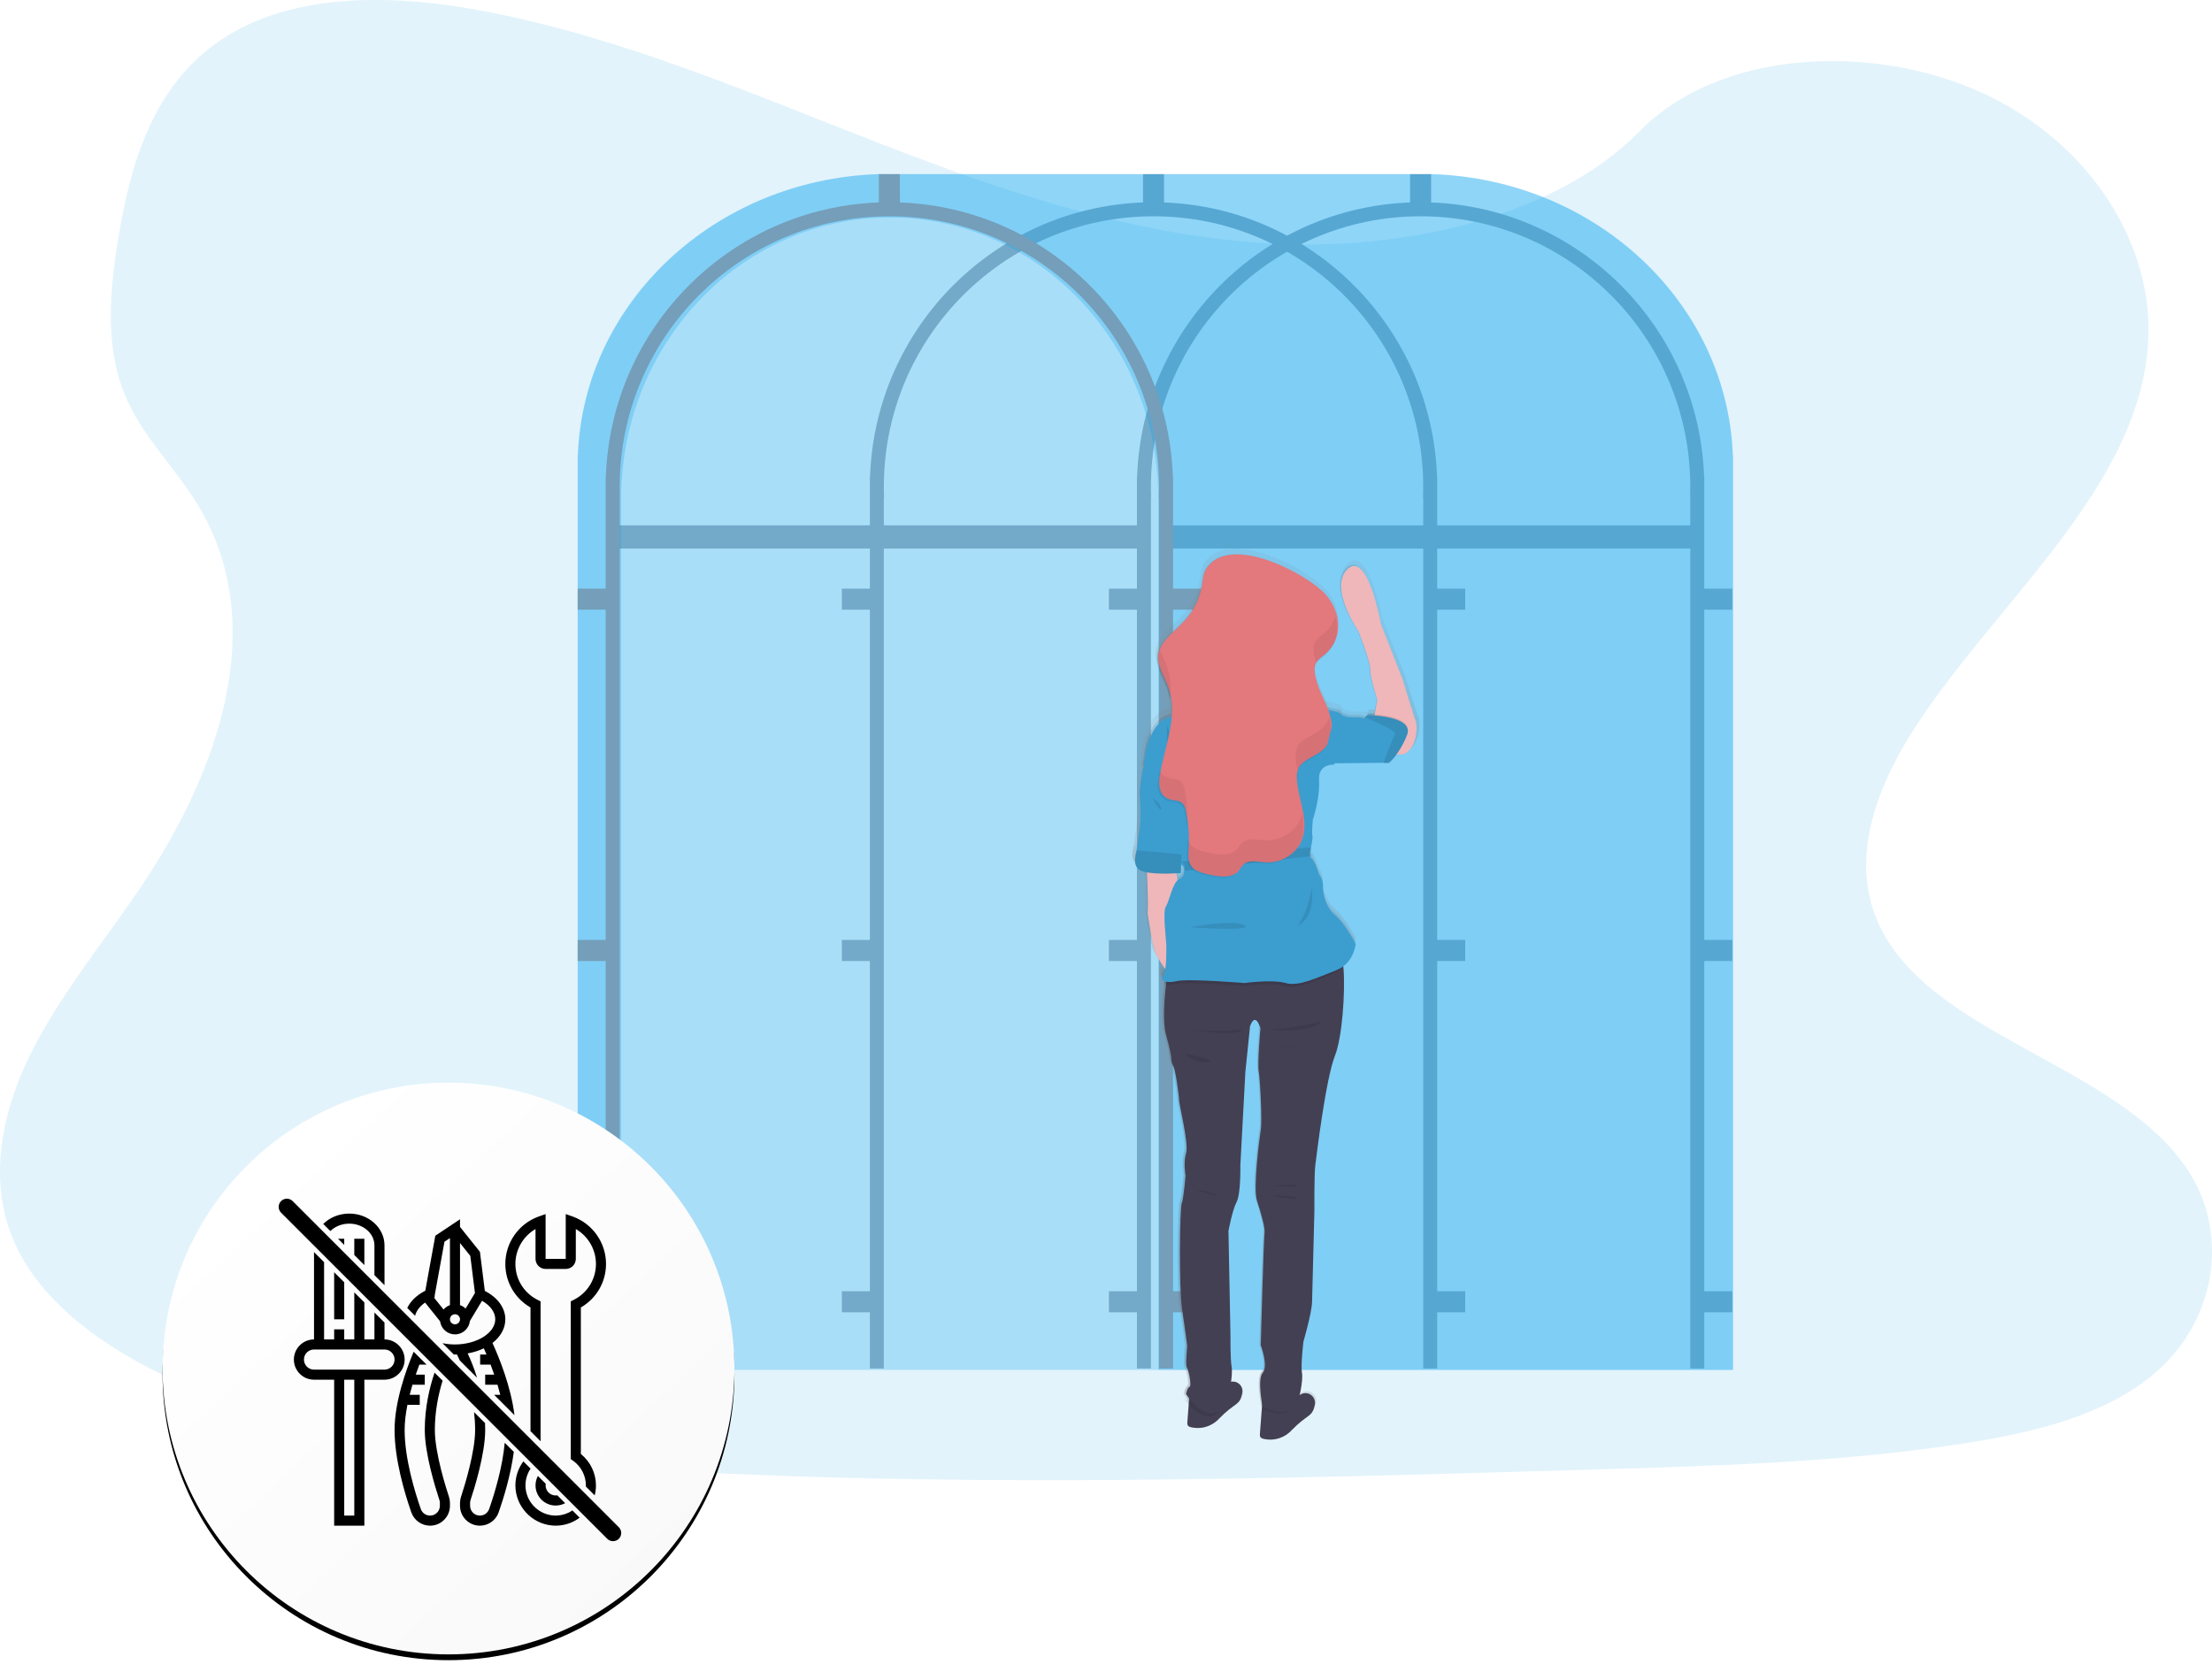 <?xml version="1.0" encoding="UTF-8"?>
<svg width="762px" height="576px" viewBox="0 0 762 576" version="1.1" xmlns="http://www.w3.org/2000/svg" xmlns:xlink="http://www.w3.org/1999/xlink">
    <!-- Generator: Sketch 62 (91390) - https://sketch.com -->
    <title>Group 40</title>
    <desc>Created with Sketch.</desc>
    <defs>
        <linearGradient x1="50.016%" y1="99.982%" x2="50.016%" y2="0.001%" id="linearGradient-1">
            <stop stop-color="#808080" stop-opacity="0.25" offset="0%"></stop>
            <stop stop-color="#808080" stop-opacity="0.12" offset="54%"></stop>
            <stop stop-color="#808080" stop-opacity="0.1" offset="100%"></stop>
        </linearGradient>
        <linearGradient x1="50.028%" y1="99.976%" x2="50.028%" y2="-0.106%" id="linearGradient-2">
            <stop stop-color="#808080" stop-opacity="0.25" offset="0%"></stop>
            <stop stop-color="#808080" stop-opacity="0.12" offset="54%"></stop>
            <stop stop-color="#808080" stop-opacity="0.1" offset="100%"></stop>
        </linearGradient>
        <linearGradient x1="49.927%" y1="99.961%" x2="49.927%" y2="-0.078%" id="linearGradient-3">
            <stop stop-color="#808080" stop-opacity="0.25" offset="0%"></stop>
            <stop stop-color="#808080" stop-opacity="0.12" offset="54%"></stop>
            <stop stop-color="#808080" stop-opacity="0.1" offset="100%"></stop>
        </linearGradient>
        <linearGradient x1="50%" y1="99.99%" x2="50%" y2="0%" id="linearGradient-4">
            <stop stop-color="#808080" stop-opacity="0.25" offset="0%"></stop>
            <stop stop-color="#808080" stop-opacity="0.12" offset="54%"></stop>
            <stop stop-color="#808080" stop-opacity="0.1" offset="100%"></stop>
        </linearGradient>
        <linearGradient x1="49.97%" y1="100.035%" x2="49.97%" y2="-1.33954094e-12%" id="linearGradient-5">
            <stop stop-color="#808080" stop-opacity="0.25" offset="0%"></stop>
            <stop stop-color="#808080" stop-opacity="0.12" offset="54%"></stop>
            <stop stop-color="#808080" stop-opacity="0.1" offset="100%"></stop>
        </linearGradient>
        <linearGradient x1="50.021%" y1="99.979%" x2="50.021%" y2="-0.046%" id="linearGradient-6">
            <stop stop-color="#808080" stop-opacity="0.25" offset="0%"></stop>
            <stop stop-color="#808080" stop-opacity="0.12" offset="54%"></stop>
            <stop stop-color="#808080" stop-opacity="0.1" offset="100%"></stop>
        </linearGradient>
        <linearGradient x1="50.024%" y1="78.348%" x2="50.024%" y2="21.348%" id="linearGradient-7">
            <stop stop-color="#808080" stop-opacity="0.25" offset="0%"></stop>
            <stop stop-color="#808080" stop-opacity="0.12" offset="54%"></stop>
            <stop stop-color="#808080" stop-opacity="0.1" offset="100%"></stop>
        </linearGradient>
        <linearGradient x1="50.001%" y1="99.927%" x2="50.001%" y2="0.101%" id="linearGradient-8">
            <stop stop-color="#808080" stop-opacity="0.25" offset="0%"></stop>
            <stop stop-color="#808080" stop-opacity="0.12" offset="54%"></stop>
            <stop stop-color="#808080" stop-opacity="0.1" offset="100%"></stop>
        </linearGradient>
        <linearGradient x1="49.988%" y1="99.782%" x2="49.988%" y2="0%" id="linearGradient-9">
            <stop stop-color="#808080" stop-opacity="0.25" offset="0%"></stop>
            <stop stop-color="#808080" stop-opacity="0.12" offset="54%"></stop>
            <stop stop-color="#808080" stop-opacity="0.1" offset="100%"></stop>
        </linearGradient>
        <linearGradient x1="50.032%" y1="100%" x2="50.032%" y2="0.02%" id="linearGradient-10">
            <stop stop-color="#808080" stop-opacity="0.25" offset="0%"></stop>
            <stop stop-color="#808080" stop-opacity="0.12" offset="54%"></stop>
            <stop stop-color="#808080" stop-opacity="0.1" offset="100%"></stop>
        </linearGradient>
        <linearGradient x1="50%" y1="100%" x2="50%" y2="1.35924005e-13%" id="linearGradient-11">
            <stop stop-color="#808080" stop-opacity="0.25" offset="0%"></stop>
            <stop stop-color="#808080" stop-opacity="0.12" offset="54%"></stop>
            <stop stop-color="#808080" stop-opacity="0.1" offset="100%"></stop>
        </linearGradient>
        <linearGradient x1="50.004%" y1="100%" x2="50.004%" y2="-0.007%" id="linearGradient-12">
            <stop stop-color="#808080" stop-opacity="0.25" offset="0%"></stop>
            <stop stop-color="#808080" stop-opacity="0.12" offset="54%"></stop>
            <stop stop-color="#808080" stop-opacity="0.1" offset="100%"></stop>
        </linearGradient>
        <linearGradient x1="49.994%" y1="99.899%" x2="49.994%" y2="-0.124%" id="linearGradient-13">
            <stop stop-color="#808080" stop-opacity="0.25" offset="0%"></stop>
            <stop stop-color="#808080" stop-opacity="0.12" offset="54%"></stop>
            <stop stop-color="#808080" stop-opacity="0.1" offset="100%"></stop>
        </linearGradient>
        <linearGradient x1="49.975%" y1="99.987%" x2="49.975%" y2="-0.029%" id="linearGradient-14">
            <stop stop-color="#808080" stop-opacity="0.25" offset="0%"></stop>
            <stop stop-color="#808080" stop-opacity="0.12" offset="54%"></stop>
            <stop stop-color="#808080" stop-opacity="0.1" offset="100%"></stop>
        </linearGradient>
        <linearGradient x1="50.04%" y1="99.997%" x2="50.04%" y2="-0.18%" id="linearGradient-15">
            <stop stop-color="#808080" stop-opacity="0.25" offset="0%"></stop>
            <stop stop-color="#808080" stop-opacity="0.12" offset="54%"></stop>
            <stop stop-color="#808080" stop-opacity="0.1" offset="100%"></stop>
        </linearGradient>
        <linearGradient x1="50.04%" y1="99.797%" x2="50.04%" y2="-0.19%" id="linearGradient-16">
            <stop stop-color="#808080" stop-opacity="0.25" offset="0%"></stop>
            <stop stop-color="#808080" stop-opacity="0.12" offset="54%"></stop>
            <stop stop-color="#808080" stop-opacity="0.1" offset="100%"></stop>
        </linearGradient>
        <linearGradient x1="49.828%" y1="100%" x2="49.828%" y2="0%" id="linearGradient-17">
            <stop stop-color="#808080" stop-opacity="0.25" offset="0%"></stop>
            <stop stop-color="#808080" stop-opacity="0.12" offset="54%"></stop>
            <stop stop-color="#808080" stop-opacity="0.1" offset="100%"></stop>
        </linearGradient>
        <linearGradient x1="49.939%" y1="99.889%" x2="49.939%" y2="-0.222%" id="linearGradient-18">
            <stop stop-color="#808080" stop-opacity="0.25" offset="0%"></stop>
            <stop stop-color="#808080" stop-opacity="0.12" offset="54%"></stop>
            <stop stop-color="#808080" stop-opacity="0.1" offset="100%"></stop>
        </linearGradient>
        <linearGradient x1="50.007%" y1="100.021%" x2="50.007%" y2="0.095%" id="linearGradient-19">
            <stop stop-color="#808080" stop-opacity="0.25" offset="0%"></stop>
            <stop stop-color="#808080" stop-opacity="0.12" offset="54%"></stop>
            <stop stop-color="#808080" stop-opacity="0.1" offset="100%"></stop>
        </linearGradient>
        <linearGradient x1="49.986%" y1="100.005%" x2="49.986%" y2="0%" id="linearGradient-20">
            <stop stop-color="#808080" stop-opacity="0.25" offset="0%"></stop>
            <stop stop-color="#808080" stop-opacity="0.12" offset="54%"></stop>
            <stop stop-color="#808080" stop-opacity="0.1" offset="100%"></stop>
        </linearGradient>
        <linearGradient x1="49.783%" y1="100.118%" x2="49.783%" y2="0%" id="linearGradient-21">
            <stop stop-color="#808080" stop-opacity="0.25" offset="0%"></stop>
            <stop stop-color="#808080" stop-opacity="0.12" offset="54%"></stop>
            <stop stop-color="#808080" stop-opacity="0.1" offset="100%"></stop>
        </linearGradient>
        <linearGradient x1="49.791%" y1="100.035%" x2="49.791%" y2="0%" id="linearGradient-22">
            <stop stop-color="#808080" stop-opacity="0.25" offset="0%"></stop>
            <stop stop-color="#808080" stop-opacity="0.12" offset="54%"></stop>
            <stop stop-color="#808080" stop-opacity="0.1" offset="100%"></stop>
        </linearGradient>
        <linearGradient x1="51.108%" y1="100.087%" x2="51.108%" y2="0%" id="linearGradient-23">
            <stop stop-color="#808080" stop-opacity="0.25" offset="0%"></stop>
            <stop stop-color="#808080" stop-opacity="0.12" offset="54%"></stop>
            <stop stop-color="#808080" stop-opacity="0.1" offset="100%"></stop>
        </linearGradient>
        <linearGradient x1="49.981%" y1="100.109%" x2="49.981%" y2="0.574%" id="linearGradient-24">
            <stop stop-color="#808080" stop-opacity="0.25" offset="0%"></stop>
            <stop stop-color="#808080" stop-opacity="0.12" offset="54%"></stop>
            <stop stop-color="#808080" stop-opacity="0.1" offset="100%"></stop>
        </linearGradient>
        <linearGradient x1="50%" y1="100.006%" x2="50%" y2="0%" id="linearGradient-25">
            <stop stop-color="#808080" stop-opacity="0.25" offset="0%"></stop>
            <stop stop-color="#808080" stop-opacity="0.12" offset="54%"></stop>
            <stop stop-color="#808080" stop-opacity="0.1" offset="100%"></stop>
        </linearGradient>
        <linearGradient x1="49.993%" y1="66.72%" x2="49.993%" y2="32.72%" id="linearGradient-26">
            <stop stop-color="#808080" stop-opacity="0.25" offset="0%"></stop>
            <stop stop-color="#808080" stop-opacity="0.12" offset="54%"></stop>
            <stop stop-color="#808080" stop-opacity="0.1" offset="100%"></stop>
        </linearGradient>
        <linearGradient x1="49.997%" y1="100.025%" x2="49.997%" y2="0%" id="linearGradient-27">
            <stop stop-color="#808080" stop-opacity="0.25" offset="0%"></stop>
            <stop stop-color="#808080" stop-opacity="0.12" offset="54%"></stop>
            <stop stop-color="#808080" stop-opacity="0.1" offset="100%"></stop>
        </linearGradient>
        <linearGradient x1="49.996%" y1="99.974%" x2="49.996%" y2="-0.014%" id="linearGradient-28">
            <stop stop-color="#808080" stop-opacity="0.25" offset="0%"></stop>
            <stop stop-color="#808080" stop-opacity="0.12" offset="54%"></stop>
            <stop stop-color="#808080" stop-opacity="0.1" offset="100%"></stop>
        </linearGradient>
        <linearGradient x1="49.713%" y1="100%" x2="49.713%" y2="0%" id="linearGradient-29">
            <stop stop-color="#808080" stop-opacity="0.25" offset="0%"></stop>
            <stop stop-color="#808080" stop-opacity="0.12" offset="54%"></stop>
            <stop stop-color="#808080" stop-opacity="0.1" offset="100%"></stop>
        </linearGradient>
        <linearGradient x1="49.888%" y1="100%" x2="49.888%" y2="-0.036%" id="linearGradient-30">
            <stop stop-color="#808080" stop-opacity="0.25" offset="0%"></stop>
            <stop stop-color="#808080" stop-opacity="0.12" offset="54%"></stop>
            <stop stop-color="#808080" stop-opacity="0.1" offset="100%"></stop>
        </linearGradient>
        <linearGradient x1="50.033%" y1="99.858%" x2="50.033%" y2="-0.134%" id="linearGradient-31">
            <stop stop-color="#808080" stop-opacity="0.25" offset="0%"></stop>
            <stop stop-color="#808080" stop-opacity="0.12" offset="54%"></stop>
            <stop stop-color="#808080" stop-opacity="0.1" offset="100%"></stop>
        </linearGradient>
        <linearGradient x1="50.083%" y1="100%" x2="50.083%" y2="0%" id="linearGradient-32">
            <stop stop-color="#808080" stop-opacity="0.25" offset="0%"></stop>
            <stop stop-color="#808080" stop-opacity="0.12" offset="54%"></stop>
            <stop stop-color="#808080" stop-opacity="0.1" offset="100%"></stop>
        </linearGradient>
        <linearGradient x1="50.074%" y1="99.959%" x2="50.074%" y2="4.64217386e-13%" id="linearGradient-33">
            <stop stop-color="#808080" stop-opacity="0.25" offset="0%"></stop>
            <stop stop-color="#808080" stop-opacity="0.12" offset="54%"></stop>
            <stop stop-color="#808080" stop-opacity="0.1" offset="100%"></stop>
        </linearGradient>
        <linearGradient x1="50.009%" y1="100.128%" x2="50.009%" y2="0.043%" id="linearGradient-34">
            <stop stop-color="#808080" stop-opacity="0.25" offset="0%"></stop>
            <stop stop-color="#808080" stop-opacity="0.12" offset="54%"></stop>
            <stop stop-color="#808080" stop-opacity="0.1" offset="100%"></stop>
        </linearGradient>
        <linearGradient x1="49.992%" y1="100.132%" x2="49.992%" y2="0.132%" id="linearGradient-35">
            <stop stop-color="#808080" stop-opacity="0.25" offset="0%"></stop>
            <stop stop-color="#808080" stop-opacity="0.12" offset="54%"></stop>
            <stop stop-color="#808080" stop-opacity="0.1" offset="100%"></stop>
        </linearGradient>
        <linearGradient x1="14.422%" y1="15.877%" x2="97.24%" y2="104.649%" id="linearGradient-36">
            <stop stop-color="#FFFFFF" offset="0%"></stop>
            <stop stop-color="#F8F8F8" offset="100%"></stop>
        </linearGradient>
        <circle id="path-37" cx="154.5" cy="471.5" r="98.5"></circle>
        <filter x="-3.6%" y="-2.5%" width="107.1%" height="107.1%" filterUnits="objectBoundingBox" id="filter-38">
            <feOffset dx="0" dy="2" in="SourceAlpha" result="shadowOffsetOuter1"></feOffset>
            <feGaussianBlur stdDeviation="2" in="shadowOffsetOuter1" result="shadowBlurOuter1"></feGaussianBlur>
            <feColorMatrix values="0 0 0 0 0   0 0 0 0 0   0 0 0 0 0  0 0 0 0.5 0" type="matrix" in="shadowBlurOuter1"></feColorMatrix>
        </filter>
        <path d="M96.825,413.825 C97.926,412.725 99.71,412.725 100.811,413.825 L100.811,413.825 L213.175,526.189 C214.275,527.29 214.275,529.074 213.175,530.175 C212.074,531.275 210.29,531.275 209.189,530.175 L209.189,530.175 L96.825,417.811 C95.725,416.71 95.725,414.926 96.825,413.825 Z M108.174,431.395 L111.642,434.864 L111.642,461.486 L115.111,461.486 L115.111,458.017 L118.58,458.017 L118.58,461.486 L122.048,461.486 L122.048,445.27 L125.517,448.738 L125.517,461.486 L128.985,461.486 L128.985,452.207 L132.454,455.676 L132.454,461.486 L132.569,461.487 C136.342,461.548 139.391,464.635 139.391,468.423 C139.391,472.211 136.342,475.298 132.569,475.359 L132.454,475.36 L125.517,475.36 L125.517,525.655 L115.111,525.655 L115.111,475.36 L108.174,475.36 L108.059,475.359 C104.286,475.298 101.236,472.211 101.236,468.423 C101.236,464.635 104.286,461.548 108.059,461.487 L108.174,461.486 L108.174,431.395 Z M180.289,503.51 L182.777,505.999 C181.644,507.69 181.015,509.697 181.015,511.781 C181.015,517.11 185.133,521.624 190.456,522.132 L190.617,522.147 C191.102,522.194 191.574,522.201 192.11,522.157 L192.258,522.143 C194.076,521.998 195.761,521.38 197.194,520.416 L199.681,522.903 C197.661,524.413 195.22,525.387 192.569,525.598 C192.191,525.636 191.809,525.655 191.42,525.655 C191.032,525.655 190.65,525.636 190.307,525.601 C183.151,525.031 177.546,518.961 177.546,511.781 C177.546,508.767 178.531,505.874 180.289,503.51 Z M163.305,486.527 L167.089,490.31 C167.122,491.097 167.14,491.896 167.14,492.703 C167.14,501.035 163.29,513.224 162.111,516.758 C162.008,517.07 161.95,517.392 161.939,517.718 L161.937,517.826 L161.938,518.876 C161.974,520.708 163.476,522.187 165.314,522.187 C166.748,522.187 168.026,521.283 168.496,519.941 L168.715,519.312 C170.498,514.13 173.118,505.415 173.869,497.091 L177.003,500.225 C175.912,508.36 173.417,516.388 171.771,521.087 C170.815,523.819 168.221,525.655 165.314,525.655 C161.578,525.655 158.53,522.645 158.47,518.923 L158.469,518.81 L158.469,517.828 L158.47,517.681 C158.485,516.996 158.602,516.318 158.821,515.662 L159.036,515.009 C160.177,511.502 163.672,500.153 163.672,492.703 C163.672,490.572 163.537,488.505 163.305,486.527 Z M142.501,465.723 L146.935,470.157 L144.476,470.157 L144.372,470.429 C144.029,471.332 143.681,472.293 143.334,473.292 L143.219,473.626 L146.328,473.626 L146.328,477.095 L142.092,477.095 L141.965,477.519 C141.714,478.372 141.476,479.242 141.249,480.122 L141.136,480.563 L144.594,480.563 L144.594,484.032 L140.35,484.032 L140.291,484.334 C139.744,487.152 139.391,489.996 139.391,492.703 C139.391,502.535 142.888,513.988 144.97,519.941 C145.44,521.283 146.72,522.187 148.155,522.187 C149.993,522.187 151.494,520.708 151.531,518.879 L151.531,518.81 L151.531,517.828 L151.53,517.72 C151.519,517.394 151.461,517.071 151.358,516.76 L151.204,516.295 C149.877,512.255 146.328,500.702 146.328,492.703 C146.328,484.902 147.983,477.996 149.702,472.923 L152.47,475.691 C151.049,480.293 149.797,486.194 149.797,492.703 C149.797,500.714 153.838,513.232 154.648,515.662 C154.866,516.316 154.984,516.994 154.998,517.68 L155,517.826 L155,518.808 L154.999,518.921 C154.939,522.645 151.891,525.655 148.155,525.655 C145.25,525.655 142.653,523.819 141.698,521.087 L141.567,520.711 C139.397,514.452 135.923,502.84 135.923,492.703 C135.923,482.974 139.873,471.967 142.501,465.723 Z M122.048,475.36 L118.58,475.36 L118.58,522.187 L122.048,522.187 L122.048,475.36 Z M185.298,508.52 L187.997,511.219 C187.967,511.402 187.952,511.59 187.952,511.781 C187.952,513.694 189.508,515.249 191.42,515.249 C191.612,515.249 191.799,515.234 191.982,515.204 L194.681,517.903 C193.709,518.423 192.598,518.718 191.42,518.718 C187.595,518.718 184.483,515.607 184.483,511.781 C184.483,510.603 184.778,509.492 185.298,508.52 Z M194.889,418.298 L197.201,419.115 L197.408,419.189 C204.21,421.692 208.764,428.207 208.764,435.471 C208.764,441.659 205.534,447.262 200.253,450.381 L200.092,450.475 L200.092,500.959 L200.196,501.043 C203.407,503.669 205.295,507.609 205.295,511.781 C205.295,512.958 205.144,514.106 204.86,515.205 L201.819,512.164 C201.824,512.036 201.826,511.909 201.826,511.781 C201.826,508.427 200.196,505.272 197.46,503.316 L197.364,503.248 L196.623,502.729 L196.623,448.364 L197.584,447.885 L197.726,447.814 C202.398,445.423 205.295,440.708 205.295,435.471 C205.295,430.511 202.643,425.989 198.484,423.525 L198.358,423.451 L198.357,433.805 C198.321,435.664 196.817,437.168 194.958,437.205 L194.889,437.205 L187.952,437.205 L187.884,437.205 C186.025,437.169 184.52,435.664 184.484,433.806 L184.483,433.737 L184.478,423.454 L184.352,423.528 C180.196,425.993 177.546,430.514 177.546,435.471 C177.546,440.708 180.442,445.423 185.115,447.814 L185.257,447.885 L186.218,448.364 L186.218,496.562 L182.749,493.094 L182.749,450.475 L182.588,450.381 C177.307,447.262 174.077,441.659 174.077,435.471 C174.077,428.21 178.628,421.695 185.426,419.193 L185.633,419.118 L187.945,418.3 L187.952,433.737 L194.889,433.737 L194.889,418.298 Z M158.469,420.09 L158.469,422.724 L165.331,431.302 L167.015,444.774 L167.148,444.842 C171.495,447.114 174.077,450.666 174.077,454.549 C174.077,457.726 172.404,460.572 169.646,462.714 L169.829,463.115 C171.871,467.62 176.023,477.704 177.218,487.562 L170.218,480.563 L172.333,480.563 L172.22,480.122 C171.993,479.242 171.754,478.372 171.503,477.519 L171.377,477.095 L167.14,477.095 L167.14,473.626 L170.25,473.626 L170.145,473.322 C169.795,472.312 169.443,471.341 169.096,470.429 L168.992,470.157 L165.406,470.157 L165.406,466.689 L167.595,466.689 L167.39,466.21 C167.124,465.591 166.883,465.048 166.661,464.555 C165.003,465.353 163.127,465.945 161.1,466.3 L161.191,466.493 C162.053,468.329 163.245,471.142 164.335,474.68 L158.387,468.731 L158.236,468.396 C157.907,467.673 157.623,467.091 157.407,466.666 C157.182,466.671 156.962,466.689 156.734,466.689 C156.598,466.689 156.465,466.683 156.332,466.676 L152.43,462.775 C153.792,463.063 155.24,463.22 156.734,463.22 C164.254,463.22 170.609,459.248 170.609,454.549 C170.609,452.159 168.971,449.874 166.157,448.229 L166.053,448.168 L161.878,455.126 L161.869,455.205 C161.542,457.762 159.378,459.751 156.734,459.751 C154.131,459.751 151.991,457.824 151.614,455.324 L151.602,455.244 L146.439,448.791 L146.337,448.863 C144.554,450.133 143.385,451.69 143,453.345 L140.294,450.639 C141.405,448.314 143.502,446.269 146.367,444.787 L146.511,444.713 L149.957,425.764 L158.469,420.09 Z M132.454,464.954 L108.174,464.954 C106.261,464.954 104.705,466.51 104.705,468.423 C104.705,470.313 106.224,471.855 108.106,471.891 L108.174,471.892 L132.454,471.892 L132.522,471.891 C134.404,471.855 135.923,470.313 135.923,468.423 C135.923,466.533 134.404,464.991 132.522,464.955 L132.454,464.954 Z M156.734,452.814 C155.779,452.814 155,453.593 155,454.549 C155,455.504 155.779,456.283 156.734,456.283 C157.69,456.283 158.469,455.504 158.469,454.549 C158.469,453.593 157.69,452.814 156.734,452.814 Z M115.111,438.333 L118.58,441.801 L118.58,454.549 L115.111,454.549 L115.111,438.333 Z M154.998,426.572 L153.106,427.835 L149.788,446.052 L149.696,447.065 L149.551,447.129 L152.796,451.186 L152.867,451.104 C153.417,450.487 154.105,450.005 154.891,449.705 L154.998,449.665 L154.998,426.572 Z M158.469,428.275 L158.469,449.666 L158.583,449.709 C159.228,449.954 159.817,450.311 160.31,450.775 L160.395,450.858 L163.611,445.499 L162.012,432.703 L158.469,428.275 Z M120.314,418.128 C126.941,418.128 132.345,422.944 132.452,428.898 L132.454,429.078 L132.454,442.799 L128.985,439.33 L128.985,429.078 L128.984,428.955 C128.907,424.887 125.048,421.597 120.314,421.597 C117.721,421.597 115.391,422.584 113.8,424.145 L111.353,421.698 C113.574,419.506 116.769,418.128 120.314,418.128 Z M125.517,426.8 L125.517,435.862 L122.048,432.393 L122.048,426.8 L125.517,426.8 Z M118.58,426.8 L118.58,428.924 L116.455,426.8 L118.58,426.8 Z" id="path-39"></path>
        <linearGradient x1="9.634%" y1="38.598%" x2="92.474%" y2="76.263%" id="linearGradient-41">
            <stop stop-color="#3C9DCF" offset="0%"></stop>
            <stop stop-color="#03306C" offset="100%"></stop>
        </linearGradient>
    </defs>
    <g id="Page-2" stroke="none" stroke-width="1" fill="none" fill-rule="evenodd">
        <g id="Artboard" transform="translate(-188, -2624)">
            <g id="Group-40" transform="translate(188, 2624)">
                <path d="M442.729,84.085 C393.879,82.394 347.353,66.618 302.926,49.364 C258.498,32.109 214.494,12.967 166.813,3.856 C136.146,-2.031 101.07,-2.861 76.366,13.586 C52.597,29.407 44.898,56.746 40.77,82.062 C37.66,101.128 35.833,121.198 44.347,139.049 C50.265,151.443 60.757,161.86 68.018,173.725 C93.281,215.036 75.422,265.97 48.053,306.299 C35.222,325.214 20.315,343.284 10.404,363.4 C0.494,383.515 -4.088,406.612 4.585,427.158 C13.174,447.538 33.652,462.815 55.835,473.571 C100.889,495.423 153.959,501.672 205.746,505.22 C320.346,513.055 435.551,509.666 550.453,506.262 C592.979,505.009 635.685,503.733 677.516,497.159 C700.749,493.506 724.728,487.709 741.598,473.715 C763.004,455.954 768.31,425.883 753.962,403.608 C729.899,366.253 663.386,356.976 646.547,316.889 C637.293,294.818 646.796,270.242 660.254,249.779 C689.117,205.872 737.492,167.355 740.036,117.175 C741.787,82.711 718.532,48.194 682.573,31.882 C644.886,14.786 592.616,16.937 564.825,45.227 C536.18,74.37 485.85,85.587 442.729,84.085 Z" id="Path" fill="#B8E1F5" fill-rule="nonzero" opacity="0.4"></path>
                <rect id="Rectangle" fill="#9BAEBC" x="211" y="181" width="185" height="8"></rect>
                <path d="M400.994,60 L400.997,69.749 C452.088,71.616 493.172,112.831 495.032,164.087 L495.098,164.087 L495.098,202.817 L504.749,202.817 L504.749,210.078 L495.098,210.078 L495.098,323.847 L504.749,323.847 L504.749,331.109 L495.098,331.109 L495.098,444.878 L504.749,444.878 L504.749,452.14 L495.098,452.14 L495.098,471.505 L490.272,471.505 L490.272,171.348 L490.202,171.351 C490.248,170.146 490.272,168.934 490.272,167.718 C490.272,116.248 448.68,74.524 397.375,74.524 C346.069,74.524 304.477,116.248 304.477,167.718 L304.495,169.538 L304.547,171.351 L304.477,171.348 L304.477,471.505 L299.652,471.505 L299.652,452.14 L290,452.14 L290,444.878 L299.652,444.878 L299.652,331.109 L290,331.109 L290,323.847 L299.652,323.847 L299.652,210.078 L290,210.078 L290,202.817 L299.652,202.817 L299.652,164.087 L299.717,164.087 C301.578,112.831 342.662,71.615 393.755,69.748 L393.755,60 L400.994,60 Z" id="Path" fill="#9BAEBC"></path>
                <path d="M492.994,60 L492.997,69.749 C544.088,71.616 585.172,112.831 587.032,164.087 L587.098,164.087 L587.098,202.817 L596.749,202.817 L596.749,210.078 L587.098,210.078 L587.098,323.847 L596.749,323.847 L596.749,331.109 L587.098,331.109 L587.098,444.878 L596.749,444.878 L596.749,452.14 L587.098,452.14 L587.098,471.505 L582.272,471.505 L582.272,171.348 L582.202,171.351 C582.248,170.146 582.272,168.934 582.272,167.718 C582.272,116.248 540.68,74.524 489.375,74.524 C438.069,74.524 396.477,116.248 396.477,167.718 L396.495,169.538 L396.547,171.351 L396.477,171.348 L396.477,471.505 L391.652,471.505 L391.652,452.14 L382,452.14 L382,444.878 L391.652,444.878 L391.652,331.109 L382,331.109 L382,323.847 L391.652,323.847 L391.652,210.078 L382,210.078 L382,202.817 L391.652,202.817 L391.652,164.087 L391.717,164.087 C393.578,112.831 434.662,71.615 485.755,69.748 L485.755,60 L492.994,60 Z" id="Path" fill="#9BAEBC"></path>
                <rect id="Rectangle" fill="#9BAEBC" x="402" y="181" width="185" height="8"></rect>
                <path d="M199,472 L199,156.743 L199.072,156.743 C201.119,104.18 246.313,61.914 302.518,60 L493.484,60 C549.688,61.915 594.881,104.181 596.928,156.743 L597,156.743 L597,472 L199,472 Z" id="Combined-Shape" fill="#00A0F3" opacity="0.25" style="mix-blend-mode: multiply;"></path>
                <path d="M493.484,60 C549.688,61.915 594.881,104.181 596.928,156.743 L597,156.743 L597,472 L399,472 L399,168.221 L398.938,168.221 C397.177,117.573 358.29,76.846 309.929,75 L309.929,75 L303.074,75 C254.712,76.844 215.823,117.572 214.062,168.221 L214.062,168.221 L214,168.221 L214,472 L199,472 L199,156.743 L199.072,156.743 C201.119,104.18 246.313,61.914 302.518,60 L493.484,60 Z" id="Combined-Shape" fill="#00A0F3" opacity="0.25" style="mix-blend-mode: multiply;"></path>
                <path d="M309.994,60 L309.997,69.749 C361.088,71.616 402.172,112.831 404.032,164.087 L404.098,164.087 L404.098,202.817 L413.749,202.817 L413.749,210.078 L404.098,210.078 L404.098,323.847 L413.749,323.847 L413.749,331.109 L404.098,331.109 L404.098,444.878 L413.749,444.878 L413.749,452.14 L404.098,452.14 L404.098,471.505 L399.272,471.505 L399.272,171.348 L399.202,171.351 C399.248,170.146 399.272,168.934 399.272,167.718 C399.272,116.248 357.68,74.524 306.375,74.524 C255.069,74.524 213.477,116.248 213.477,167.718 L213.495,169.538 L213.547,171.351 L213.477,171.348 L213.477,471.505 L208.652,471.505 L208.652,452.14 L199,452.14 L199,444.878 L208.652,444.878 L208.652,331.109 L199,331.109 L199,323.847 L208.652,323.847 L208.652,210.078 L199,210.078 L199,202.817 L208.652,202.817 L208.652,164.087 L208.717,164.087 C210.578,112.831 251.662,71.615 302.755,69.748 L302.755,60 L309.994,60 Z" id="Path" fill="#749EB9"></path>
                <path d="M487.666,248.242 C487.166,247.223 483.184,234.117 483.184,234.117 L475.511,214.735 C475.511,214.735 470.856,189.228 463.908,195.592 C456.96,201.956 467.644,217.226 467.644,217.226 C467.644,217.226 472.029,228.377 471.805,230.608 C471.581,232.838 474.248,241.016 474.248,241.016 L473.382,245.714 C472.254,245.64 471.521,245.64 471.521,245.64 C471.521,245.64 470.834,246.621 470.177,246.688 C470.065,246.703 469.951,246.688 469.848,246.644 C469.101,246.309 466.628,246.376 465.365,246.376 C464.192,246.219 463.057,245.856 462.011,245.305 C461.577,244.443 459.127,243.93 456.953,243.64 C455.302,239.551 452.978,235.574 452.657,231.307 C452.499,230.145 452.73,228.964 453.315,227.946 C453.459,227.728 453.625,227.524 453.808,227.337 C454.413,226.727 455.152,226.192 455.825,225.627 C456.161,225.344 456.467,225.054 456.759,224.757 C462.459,219.256 461.555,210.736 456.385,204.84 C450.408,198.023 423.453,183.355 415.295,195.919 C414.159,197.674 414.122,199.703 413.8,201.651 C412.987,206.415 410.742,210.821 407.36,214.289 C404.656,217.152 401.107,219.791 399.553,223.032 L399.501,222.913 C399.131,223.616 398.859,224.367 398.694,225.144 C397.91,229.091 400.584,232.89 401.989,236.734 C402.467,238.039 402.812,239.389 403.02,240.763 L403.109,239.916 C403.454,241.878 403.571,243.874 403.461,245.863 C393.674,247.855 393.666,264.642 393.666,264.642 C393.666,264.642 392.463,271.333 392.665,273.719 C392.867,276.106 392.867,281.325 392.867,282.596 C392.867,283.867 391.656,291.673 391.522,292.61 C391.35,293.643 389.512,298.595 393.95,299.71 C394.256,299.792 394.585,299.859 394.921,299.918 C395.108,303.925 395.459,312.333 395.153,314.192 C395.153,314.192 396.767,325.477 398.104,328.317 C398.963,329.996 399.962,331.6 401.092,333.112 C400.998,333.798 400.766,334.457 400.412,335.053 C399.733,336.041 400.084,336.852 401.227,337.201 C401.192,337.543 401.147,337.93 401.092,338.361 C400.607,342.718 399.875,351.364 401.092,355.75 C402.803,361.757 402.9,363.757 402.9,363.757 C402.899,364.734 403.141,365.697 403.603,366.559 C404.35,367.563 405.62,376.871 405.62,378.373 C405.62,379.874 409.041,393.39 408.033,396.594 C407.024,399.798 407.831,404.304 407.831,404.304 C407.831,404.304 407.226,412.214 406.524,413.916 C405.821,415.619 405.515,443.051 406.621,450.159 C407.727,457.266 408.436,463.176 408.436,463.176 C408.436,463.176 407.689,469.681 408.332,470.61 C408.974,471.54 410.043,476.922 409.236,477.22 C408.429,477.517 408.033,479.725 408.033,479.725 C408.458,480.37 408.917,480.993 409.407,481.591 C409.096,481.482 408.791,481.353 408.496,481.204 C408.817,481.658 409.295,482.282 409.878,482.966 L409.333,490.163 C409.284,490.745 409.662,491.277 410.229,491.427 C413.829,492.409 417.679,491.324 420.226,488.609 C425.253,483.502 426.949,484.208 427.876,481.1 C427.965,480.766 428.055,480.446 428.122,480.134 C428.405,478.911 427.955,477.636 426.967,476.858 C425.979,476.08 424.628,475.937 423.498,476.491 C423.819,474.261 424.073,471.815 423.827,470.41 C423.326,467.51 423.423,459.898 423.423,459.898 L422.721,423.469 C422.721,423.469 424.028,416.265 425.537,413.463 C427.047,410.66 426.845,400.824 426.845,400.824 L428.556,368.582 L430.259,352.969 C430.259,352.969 431.865,347.565 433.875,353.572 C433.875,353.572 432.769,365.682 433.277,368.589 C433.785,371.496 434.48,385.606 433.98,388.714 C433.479,391.821 431.26,408.839 432.672,413.143 C434.084,417.447 435.586,422.651 435.287,424.354 C434.988,426.056 433.98,463.013 433.98,463.013 C433.98,463.013 436.692,470.12 434.682,472.424 C432.672,474.729 434.585,483.94 434.585,483.94 C434.585,483.94 434.824,484.111 435.242,484.356 L435.182,485.1 L434.555,493.382 C434.509,493.963 434.886,494.494 435.451,494.646 C439.051,495.625 442.899,494.54 445.448,491.828 C450.476,486.721 452.171,487.419 453.098,484.319 C453.188,483.985 453.277,483.658 453.352,483.345 C453.663,481.986 453.071,480.581 451.878,479.85 C450.685,479.118 449.157,479.224 448.077,480.111 C448.044,480.148 448.006,480.18 447.965,480.208 C447.838,480.32 447.704,480.416 447.569,480.513 L447.375,480.639 C447.876,478.35 448.608,474.447 448.264,472.603 C447.764,469.897 448.765,461.689 448.765,461.689 C448.765,461.689 451.686,451.876 451.753,447.973 C451.82,444.07 452.56,416.749 452.56,416.749 C452.56,416.749 452.463,404.036 452.866,400.936 C453.27,397.836 456.482,370.998 459.702,363.021 C462.175,356.88 463.281,341.231 462.623,333.283 C462.586,332.882 462.549,332.54 462.511,332.153 C466.449,329.209 466.867,324.362 466.867,324.362 C466.867,324.362 463.243,317.418 459.755,314.482 C456.266,311.545 455.459,306.475 455.593,304.334 C455.655,303.028 455.226,301.745 454.39,300.736 C454.39,300.736 452.777,295.532 451.701,294.997 C451.613,294.953 451.534,294.892 451.469,294.818 C450.722,294.03 451.297,291.792 451.297,291.792 L451.297,291.725 C451.417,291.205 452.201,287.845 451.947,286.982 C451.693,286.12 452.082,281.644 452.082,281.644 C452.082,281.644 454.637,274.039 454.233,268.032 C453.83,262.025 459.463,262.553 459.463,262.553 L476.863,262.375 L478.843,262.375 C479.678,261.666 480.43,260.865 481.084,259.988 C482.442,260.242 483.845,259.901 484.932,259.052 C488.622,255.691 488.167,249.275 487.666,248.242 Z M406.748,300.282 L406.875,297.234 L407.555,297.814 C407.762,298.614 407.762,299.453 407.555,300.253 C407.341,301.014 406.791,301.638 406.06,301.948 C405.974,301.99 405.892,302.04 405.814,302.096 L405.642,300.357 C406.352,300.312 406.748,300.275 406.748,300.275 L406.748,300.282 Z" id="Shape" fill="#000000" fill-rule="nonzero" opacity="0.1"></path>
                <path d="M472.14,255.04 C472.14,255.04 482.097,261.383 485.866,258.014 C489.636,254.645 489.17,248.146 488.659,247.12 C488.149,246.094 484.094,232.895 484.094,232.895 L476.263,213.353 C476.263,213.353 471.502,187.632 464.399,194.019 C457.296,200.407 468.228,215.829 468.228,215.829 C468.228,215.829 472.734,227.08 472.478,229.333 C472.223,231.586 474.971,239.84 474.971,239.84 L472.14,255.04 Z" id="Path" fill="url(#linearGradient-1)" fill-rule="nonzero"></path>
                <path d="M452.926,484.067 C452.852,484.392 452.77,484.724 452.667,485.064 C451.757,488.242 450.032,487.525 444.971,492.75 C442.395,495.533 438.526,496.642 434.906,495.634 C434.339,495.482 433.959,494.939 434.003,494.343 L434.64,485.864 L434.943,481.78 C434.943,481.78 443.002,484.09 447.109,481.168 C447.243,481.07 447.376,480.972 447.502,480.859 L447.62,480.761 C448.703,479.856 450.229,479.748 451.423,480.493 C452.618,481.237 453.221,482.671 452.926,484.067 L452.926,484.067 Z" id="Path" fill="url(#linearGradient-2)" fill-rule="nonzero"></path>
                <path d="M427.923,480.07 C427.857,480.395 427.768,480.727 427.671,481.066 C426.761,484.243 425.036,483.527 419.974,488.749 C417.396,491.528 413.529,492.638 409.908,491.639 C409.336,491.49 408.954,490.941 409.005,490.341 L409.634,481.866 L409.945,477.784 C409.945,477.784 418.005,480.093 422.105,477.172 C422.246,477.074 422.372,476.976 422.505,476.863 L422.624,476.765 C423.705,475.856 425.233,475.747 426.428,476.492 C427.624,477.238 428.224,478.675 427.923,480.07 L427.923,480.07 Z" id="Path" fill="url(#linearGradient-3)" fill-rule="nonzero"></path>
                <path d="M420.021,481.28 L420.365,485.814 C415.578,490.637 409.889,483.481 408.206,481.101 C412.588,483.388 420.021,481.28 420.021,481.28 Z" id="Path" fill="url(#linearGradient-4)" fill-rule="nonzero"></path>
                <path d="M446.895,483.901 L447.494,483.481 C443.363,490.186 437.239,487.09 435.332,485.892 L435.628,481.684 C435.628,481.684 443.493,484.064 447.502,481.054 C447.184,482.696 446.895,483.901 446.895,483.901 Z" id="Path" fill="url(#linearGradient-5)" fill-rule="nonzero"></path>
                <path d="M459.866,362.762 C456.614,370.813 453.362,397.791 452.954,400.912 C452.546,404.033 452.65,416.813 452.65,416.813 L451.803,448.216 C451.707,452.146 448.759,462.005 448.759,462.005 C448.759,462.005 447.742,470.264 448.247,472.977 C448.752,475.69 446.926,482.844 446.926,482.844 L447.542,482.444 C442.456,490.087 434.431,484.349 434.431,484.349 C434.431,484.349 432.5,475.09 434.527,472.777 C436.554,470.464 433.822,463.317 433.822,463.317 C433.822,463.317 434.832,426.176 435.143,424.464 C435.455,422.751 433.985,417.518 432.5,413.188 C431.016,408.859 433.31,391.749 433.822,388.628 C434.334,385.507 433.614,371.317 433.079,368.397 C432.545,365.476 433.688,353.296 433.688,353.296 C431.654,347.261 430.028,352.695 430.028,352.695 L428.402,368.5 L426.732,400.949 C426.732,400.949 426.94,410.809 425.41,413.626 C423.881,416.443 422.567,423.693 422.567,423.693 L423.309,460.33 C423.309,460.33 423.205,467.98 423.718,470.901 C424.23,473.822 422.596,481.369 422.596,481.369 C416.91,494.654 407.748,480.264 407.748,480.264 C407.748,480.264 408.149,478.04 408.966,477.744 C409.782,477.447 408.661,472.006 408.052,471.072 C407.444,470.138 408.149,463.658 408.149,463.658 C408.149,463.658 407.444,457.728 406.323,450.566 C405.202,443.405 405.513,415.842 406.219,414.13 C406.924,412.417 407.54,404.492 407.54,404.492 C407.54,404.492 406.731,399.963 407.748,396.738 C408.765,393.513 405.305,379.932 405.305,378.419 C405.305,376.907 403.984,367.551 403.271,366.558 C402.793,365.695 402.538,364.727 402.529,363.741 C402.529,363.741 402.425,361.725 400.695,355.69 C399.433,351.242 400.175,342.583 400.695,338.209 C400.873,336.586 401.022,335.555 401.022,335.555 C401.022,335.555 459.354,326.192 461.692,328.312 C462.242,328.802 462.606,330.537 462.813,332.953 C463.474,340.856 462.353,356.595 459.866,362.762 Z" id="Path" fill="url(#linearGradient-6)" fill-rule="nonzero"></path>
                <path d="M437.115,407.36 C437.4,407.36 444.038,407.725 446.523,407.405 C449.008,407.085 437.115,407.36 437.115,407.36 Z" id="Path" fill="url(#linearGradient-7)" fill-rule="nonzero"></path>
                <path d="M438.564,411.527 C438.564,411.527 447.136,412.913 447.564,412.193 C447.993,411.473 438.564,411.527 438.564,411.527 Z" id="Path" fill="url(#linearGradient-8)" fill-rule="nonzero"></path>
                <path d="M411.145,410.413 C411.145,410.413 415.655,410.593 418.113,411.62 C420.571,412.647 411.145,410.413 411.145,410.413 Z" id="Path" fill="url(#linearGradient-9)" fill-rule="nonzero"></path>
                <path d="M394,297.139 C394,297.139 394.77,311.024 394.354,313.475 C394.354,313.475 396.04,324.702 397.433,327.557 C398.69,329.834 400.172,331.991 401.859,334 L406,306.437 L405.038,297 L394,297.139 Z" id="Path" fill="url(#linearGradient-10)" fill-rule="nonzero"></path>
                <circle id="Oval" fill="url(#linearGradient-11)" fill-rule="nonzero" cx="436.5" cy="217.5" r="15.5"></circle>
                <path d="M428.36,224.527 C428.36,224.527 423.421,234.036 418.483,238.492 C413.544,242.948 448.114,248 448.933,248 C449.752,248 442.762,227.769 443.995,225.34 C445.227,222.91 428.36,224.527 428.36,224.527 Z" id="Path" fill="url(#linearGradient-12)" fill-rule="nonzero"></path>
                <path d="M462.873,332.52 C462.099,333.108 461.245,333.583 460.337,333.93 C454.045,336.375 447.197,339.772 442.54,338.43 C437.882,337.087 428.035,338.43 428.035,338.43 C428.035,338.43 408.183,336.795 404.215,337.748 C402.885,338.152 401.469,338.188 400.12,337.853 C400.3,336.21 400.45,335.168 400.45,335.168 C400.45,335.168 459.377,325.695 461.74,327.84 C462.295,328.32 462.663,330.053 462.873,332.52 Z" id="Path" fill="url(#linearGradient-13)" fill-rule="nonzero"></path>
                <path d="M467,323.072 C467,323.072 466.457,329.769 460.205,332.232 C453.953,334.695 447.166,338.028 442.544,336.696 C437.922,335.364 428.151,336.696 428.151,336.696 C428.151,336.696 408.45,335.074 404.513,336.019 C400.576,336.964 398.559,335.751 399.758,333.995 C400.956,332.239 400.852,326.457 400.852,324.032 C400.852,321.606 399.49,311.769 400.71,310.02 C401.931,308.272 403.017,301.537 405.466,300.459 C406.209,300.15 406.77,299.52 406.992,298.747 C407.205,297.94 407.205,297.091 406.992,296.284 C406.992,296.284 406.582,295.949 406.009,295.443 C404.573,294.171 402.132,291.805 402.913,291.031 C404,289.952 402.913,282.942 402.913,282.942 C402.913,282.942 400.331,277.555 401.283,275.539 C402.236,273.522 393,262.889 393,262.889 C393,262.889 393,244.569 404.164,243.758 C404.164,243.758 412.038,244.033 412.99,240.529 C413.943,237.024 420.187,235 420.187,235 L434.447,238.103 C434.447,238.103 447.099,240.797 449.391,239.182 C451.683,237.567 453.47,241.332 453.47,241.332 C453.47,241.332 461.344,241.742 462.162,243.356 C462.981,244.971 459.58,260.731 459.58,260.731 C459.58,260.731 453.872,260.195 454.281,266.26 C454.69,272.324 452.108,279.996 452.108,279.996 C452.108,279.996 451.698,284.46 451.974,285.383 C452.249,286.306 451.438,289.639 451.311,290.168 L451.311,290.235 C451.311,290.235 450.746,292.467 451.483,293.293 C451.554,293.363 451.634,293.423 451.721,293.471 C452.807,294.007 454.437,299.261 454.437,299.261 C455.287,300.278 455.725,301.576 455.665,302.899 C455.531,305.057 456.342,310.169 459.87,313.138 C463.398,316.107 467,323.072 467,323.072 Z" id="Path" fill="url(#linearGradient-14)" fill-rule="nonzero"></path>
                <path d="M406,291.951 L406,292.522 L405.75,298.806 C405.75,298.806 397.483,299.474 392.975,298.331 C388.466,297.189 390.374,292.225 390.551,291.187 C390.551,291.187 390.551,291.187 390.551,291.187 C390.683,290.244 391.892,282.388 391.892,281.112 C391.892,279.835 391.892,274.598 391.693,272.209 C391.494,269.82 392.702,263.076 392.702,263.076 L393.571,262 L403.053,265.628 L406,291.951 Z" id="Path" fill="url(#linearGradient-15)" fill-rule="nonzero"></path>
                <path d="M406.372,292.585 L406.12,298.745 C406.12,298.745 397.827,299.4 393.304,298.28 C388.78,297.16 390.695,292.295 390.872,291.276 L406.372,292.585 Z" id="Path" fill="url(#linearGradient-16)" fill-rule="nonzero"></path>
                <path d="M407.484,298.692 C407.697,297.879 407.697,297.024 407.484,296.21 C407.484,296.21 407.076,295.873 406.505,295.363 C413.679,294.365 442.073,290.45 451.644,290.03 L451.644,290.098 C451.644,290.098 451.08,292.348 451.815,293.18 L407.484,298.692 Z" id="Path" fill="url(#linearGradient-17)" fill-rule="nonzero"></path>
                <path d="M452.152,304.133 C452.152,304.133 453.93,313.94 447.293,317.396 C447.293,317.396 451.058,312.511 452.152,304.133 Z" id="Path" fill="url(#linearGradient-18)" fill-rule="nonzero"></path>
                <path d="M409.681,317.89 C409.681,317.89 425.496,315.175 428.607,317.275 C431.719,319.375 409.681,317.89 409.681,317.89 Z" id="Path" fill="url(#linearGradient-19)" fill-rule="nonzero"></path>
                <path d="M446.853,256.046 C446.853,256.046 444.392,266.285 446.238,268.641 C448.082,270.996 446.853,256.046 446.853,256.046 Z" id="Path" fill="url(#linearGradient-20)" fill-rule="nonzero"></path>
                <path d="M401.4,248.075 C401.4,248.075 403.4,251.825 402.193,255.68 C400.987,259.535 401.4,248.075 401.4,248.075 Z" id="Path" fill="url(#linearGradient-21)" fill-rule="nonzero"></path>
                <path d="M396,281 C396,281 398.724,282.72 397.814,285.395 C396.903,288.071 396,281 396,281 Z" id="Path" fill="url(#linearGradient-22)" fill-rule="nonzero"></path>
                <path d="M396,273.273 C396,273.273 398.848,274.547 399.2,276.413 C399.552,278.28 396,273.273 396,273.273 Z" id="Path" fill="url(#linearGradient-23)" fill-rule="nonzero"></path>
                <path d="M435.585,353.936 C435.585,353.936 452.355,355.752 455.707,351.536 C455.707,351.552 440.58,354.736 435.585,353.936 Z" id="Path" fill="url(#linearGradient-24)" fill-rule="nonzero"></path>
                <path d="M406.137,352.308 C406.137,352.308 424.343,356.515 427.939,353.185 C427.939,353.185 412.297,354.34 406.137,352.308 Z" id="Path" fill="url(#linearGradient-25)" fill-rule="nonzero"></path>
                <path d="M436.382,358.505 C436.382,358.505 443.882,358.505 447.4,358.64 C450.918,358.775 436.382,358.505 436.382,358.505 Z" id="Path" fill="url(#linearGradient-26)" fill-rule="nonzero"></path>
                <path d="M407.631,362.208 C407.631,362.208 411.423,366.624 415.7,365.832 C419.977,365.04 407.631,362.208 407.631,362.208 Z" id="Path" fill="url(#linearGradient-27)" fill-rule="nonzero"></path>
                <path d="M414.824,193.985 C413.664,195.758 413.626,197.808 413.327,199.775 C412.502,204.61 410.214,209.08 406.769,212.586 C403.49,216.029 398.99,219.144 398.145,223.347 C397.343,227.342 400.069,231.18 401.498,235.062 C405.242,245.309 400.001,256.048 398.466,266.623 C398.047,269.544 398.556,273.278 402.21,274.247 C403.348,274.552 404.65,274.515 405.668,274.992 C407.046,275.64 407.465,276.989 407.72,278.204 C408.632,282.546 408.946,286.991 408.655,291.417 C408.491,293.906 408.311,296.76 410.684,298.467 C411.895,299.211 413.228,299.735 414.622,300.017 C418.365,301.016 423.209,301.813 425.732,299.481 C426.795,298.504 427.229,297.118 428.509,296.343 C430.485,295.188 433.293,295.971 435.786,296.09 C440.583,296.294 445.115,293.892 447.622,289.815 C449.635,286.23 449.463,282.146 448.715,278.286 C447.966,274.426 446.678,270.61 446.581,266.705 C446.465,265.337 446.773,263.966 447.464,262.778 C448.962,260.452 452.533,259.394 454.951,257.561 C459.487,254.133 459.442,248.514 457.825,243.811 C456.208,239.109 453.214,234.615 452.847,229.756 C452.686,228.58 452.923,227.384 453.521,226.358 C454.313,225.383 455.241,224.525 456.276,223.809 C462.901,218.287 462.123,209.21 456.643,203.002 C450.564,196.094 423.096,181.263 414.824,193.985 Z" id="Path" fill="url(#linearGradient-28)" fill-rule="nonzero"></path>
                <path d="M403.055,239.67 C403.7,235.61 403.346,231.454 402.025,227.562 C401.283,225.61 400.268,223.666 399.519,221.715 C399.143,222.414 398.868,223.164 398.704,223.941 C397.904,227.91 400.609,231.731 402.025,235.604 C402.502,236.922 402.847,238.284 403.055,239.67 L403.055,239.67 Z" id="Path" fill="url(#linearGradient-29)" fill-rule="nonzero"></path>
                <path d="M409.118,283.667 C409.407,279.26 409.093,274.834 408.184,270.512 C407.932,269.303 407.517,267.96 406.16,267.315 C405.145,266.832 403.855,266.869 402.729,266.573 C401.334,266.237 400.17,265.28 399.571,263.976 C399.371,265 399.186,266.024 399.038,267.04 C398.615,269.948 399.119,273.665 402.744,274.63 C403.87,274.934 405.16,274.897 406.175,275.372 C407.532,276.017 407.947,277.36 408.199,278.57 C408.618,280.575 408.911,282.604 409.073,284.646 C409.058,284.327 409.118,283.993 409.118,283.667 Z" id="Path" fill="url(#linearGradient-30)" fill-rule="nonzero"></path>
                <path d="M447.659,282.101 C445.179,286.159 440.696,288.551 435.948,288.348 C433.48,288.23 430.701,287.451 428.744,288.601 C427.44,289.343 427.039,290.752 425.994,291.724 C423.496,294.046 418.701,293.253 414.995,292.258 C413.614,291.98 412.294,291.457 411.097,290.715 C410.073,289.975 409.383,288.861 409.177,287.614 C409.177,288.994 409.177,290.381 409.088,291.761 C408.925,294.232 408.747,297.074 411.097,298.773 C412.294,299.515 413.614,300.037 414.995,300.316 C418.701,301.317 423.496,302.104 425.994,299.782 C427.039,298.81 427.477,297.437 428.744,296.665 C430.701,295.508 433.48,296.287 435.948,296.413 C440.698,296.618 445.184,294.222 447.659,290.159 C449.578,286.731 449.497,282.843 448.83,279.134 C448.573,280.171 448.179,281.169 447.659,282.101 Z" id="Path" fill="url(#linearGradient-31)" fill-rule="nonzero"></path>
                <path d="M456.249,216.366 C455.222,217.078 454.301,217.932 453.514,218.903 C452.925,219.926 452.693,221.117 452.854,222.286 C452.98,223.757 453.292,225.205 453.781,226.597 C454.538,225.801 455.364,225.073 456.249,224.423 C460.696,220.714 461.763,215.372 460.326,210.393 C459.564,212.733 458.15,214.805 456.249,216.366 L456.249,216.366 Z" id="Path" fill="url(#linearGradient-32)" fill-rule="nonzero"></path>
                <path d="M454.937,249.968 C452.536,251.786 449.008,252.839 447.525,255.162 C446.838,256.343 446.532,257.709 446.651,259.072 C446.707,260.644 446.9,262.208 447.229,263.746 C447.318,263.565 447.417,263.389 447.525,263.219 C449.008,260.912 452.536,259.851 454.937,258.025 C459.036,254.909 459.384,249.975 458.169,245.576 C457.549,247.327 456.424,248.856 454.937,249.968 L454.937,249.968 Z" id="Path" fill="url(#linearGradient-33)" fill-rule="nonzero"></path>
                <path d="M485.689,251.302 C482.941,258.133 479.386,260.826 479.386,260.826 L477.409,260.826 L460.013,261 L458,255.614 L460.821,244 L462.555,244.109 C463.6,244.651 464.734,245.007 465.905,245.161 C467.176,245.161 469.659,245.096 470.394,245.423 C470.497,245.469 470.612,245.484 470.724,245.466 C471.378,245.401 472.076,244.436 472.076,244.436 C472.076,244.436 488.437,244.465 485.689,251.302 Z" id="Path" fill="url(#linearGradient-34)" fill-rule="nonzero"></path>
                <path d="M485.611,251.567 C482.762,258.625 479.074,261.408 479.074,261.408 L477.025,261.408 C478.091,258.61 480.347,252.865 481.23,251.545 C482.114,250.225 474.518,247.165 470.099,245.477 C470.777,245.41 471.501,244.412 471.501,244.412 C471.501,244.412 488.461,244.502 485.611,251.567 Z" id="Path" fill="url(#linearGradient-35)" fill-rule="nonzero"></path>
                <path d="M471.755,256.11 C471.755,256.11 481.302,262.356 484.974,259.019 C488.646,255.682 488.154,249.304 487.662,248.293 C487.17,247.281 483.255,234.267 483.255,234.267 L475.713,215.021 C475.713,215.021 471.138,189.693 464.308,196.012 C457.478,202.332 467.98,217.494 467.98,217.494 C467.98,217.494 472.291,228.568 472.071,230.782 C471.85,232.997 474.472,241.117 474.472,241.117 L471.755,256.11 Z" id="Path" fill="#EFB7B9" fill-rule="nonzero"></path>
                <path d="M452.917,484.073 C452.842,484.392 452.752,484.727 452.662,485.069 C451.745,488.242 450.023,487.527 444.964,492.754 C442.4,495.529 438.527,496.639 434.906,495.637 C434.337,495.482 433.958,494.938 434.004,494.344 L434.635,485.868 L434.943,481.79 C434.943,481.79 443.002,484.073 447.099,481.174 C447.234,481.075 447.37,480.976 447.497,480.862 C447.538,480.833 447.576,480.8 447.61,480.763 C448.697,479.855 450.234,479.747 451.434,480.495 C452.634,481.244 453.231,482.682 452.917,484.073 L452.917,484.073 Z" id="Path" fill="#444053" fill-rule="nonzero"></path>
                <path d="M427.917,480.075 C427.849,480.395 427.759,480.722 427.669,481.065 C426.751,484.246 425.029,483.523 419.968,488.751 C417.405,491.53 413.53,492.641 409.907,491.635 C409.336,491.482 408.955,490.937 409.004,490.342 L409.636,481.864 L409.944,477.785 C409.944,477.785 418.006,480.068 422.104,477.168 C422.242,477.074 422.375,476.973 422.503,476.864 L422.615,476.757 C423.704,475.853 425.24,475.749 426.438,476.498 C427.636,477.248 428.231,478.686 427.917,480.075 L427.917,480.075 Z" id="Path" fill="#444053" fill-rule="nonzero"></path>
                <path d="M419.662,482.156 L420,486.457 C415.281,491.019 409.657,484.229 408,482 C412.343,484.14 419.662,482.156 419.662,482.156 Z" id="Path" fill="#000000" fill-rule="nonzero" opacity="0.1"></path>
                <path d="M446.407,483.587 L446.993,483.21 C442.925,489.296 436.86,486.488 435,485.398 L435.297,481.577 C435.297,481.577 443.055,483.716 447,481 C446.689,482.49 446.407,483.587 446.407,483.587 Z" id="Path" fill="#000000" fill-rule="nonzero" opacity="0.1"></path>
                <path d="M459.89,363.691 C456.689,371.686 453.487,398.48 453.093,401.554 C452.7,404.628 452.789,417.345 452.789,417.345 L451.987,448.527 C451.89,452.424 449.015,462.224 449.015,462.224 C449.015,462.224 448.02,470.391 448.518,473.123 C449.015,475.855 447.218,482.923 447.218,482.923 L447.82,482.522 C442.82,490.117 434.917,484.423 434.917,484.423 C434.917,484.423 433.015,475.224 435.014,472.923 C437.012,470.621 434.315,463.524 434.315,463.524 C434.315,463.524 435.318,426.633 435.615,424.918 C435.912,423.203 434.412,418.021 433.015,413.722 C431.619,409.424 433.818,392.422 434.315,389.326 C434.813,386.23 434.115,372.124 433.617,369.229 C433.119,366.334 434.211,354.232 434.211,354.232 C432.213,348.233 430.616,353.631 430.616,353.631 L429.012,369.326 L427.281,401.554 C427.281,401.554 427.481,411.346 425.981,414.175 C424.48,417.004 423.188,424.138 423.188,424.138 L423.886,460.517 C423.886,460.517 423.79,468.119 424.287,471.015 C424.785,473.91 423.188,481.408 423.188,481.408 C417.587,494.601 408.584,480.31 408.584,480.31 C408.584,480.31 408.985,478.082 409.78,477.808 C410.575,477.533 409.483,472.106 408.881,471.208 C408.28,470.309 408.985,463.783 408.985,463.783 C408.985,463.783 408.243,457.881 407.18,450.784 C406.118,443.686 406.386,416.291 407.084,414.591 C407.782,412.891 408.384,404.991 408.384,404.991 C408.384,404.991 407.582,400.492 408.584,397.292 C409.587,394.093 406.185,380.595 406.185,379.096 C406.185,377.596 404.885,368.301 404.18,367.299 C403.72,366.437 403.48,365.476 403.481,364.5 C403.481,364.5 403.385,362.503 401.684,356.504 C400.443,352.124 401.171,343.489 401.684,339.139 C401.862,337.528 402.01,336.503 402.01,336.503 C402.01,336.503 459.43,327.208 461.732,329.309 C462.267,329.799 462.631,331.536 462.832,333.92 C463.448,341.893 462.349,357.521 459.89,363.691 Z" id="Path" fill="#444053" fill-rule="nonzero"></path>
                <path d="M438,408.433 C438.261,408.433 444.441,409.153 446.694,408.523 C448.948,407.893 438,408.433 438,408.433 Z" id="Path" fill="#000000" fill-rule="nonzero" opacity="0.1"></path>
                <path d="M438,412.001 C438,412.001 446.527,413.583 446.984,412.765 C447.441,411.947 438,412.001 438,412.001 Z" id="Path" fill="#000000" fill-rule="nonzero" opacity="0.1"></path>
                <path d="M412,410 C412,410 416.282,410.247 418.612,411.635 C420.943,413.024 412,410 412,410 Z" id="Path" fill="#000000" fill-rule="nonzero" opacity="0.1"></path>
                <path d="M395,298.133 C395,298.133 395.716,312.024 395.322,314.482 C395.322,314.482 396.869,325.722 398.151,328.551 C399.303,330.828 400.66,332.987 402.204,335 L406,307.441 L405.105,298 L395,298.133 Z" id="Path" fill="#EFB7B9" fill-rule="nonzero"></path>
                <circle id="Oval" fill="#EFB7B9" fill-rule="nonzero" cx="436.5" cy="219.5" r="15.5"></circle>
                <path d="M428.024,226.531 C428.024,226.531 423.249,236.034 418.468,240.489 C413.686,244.944 447.136,250 447.934,250 C448.733,250 441.963,229.762 443.153,227.335 C444.342,224.909 428.024,226.531 428.024,226.531 Z" id="Path" fill="#EFB7B9" fill-rule="nonzero"></path>
                <path d="M462,333.928 C461.249,334.503 460.421,334.969 459.54,335.312 C453.419,337.704 446.765,341.028 442.237,339.695 C437.71,338.362 428.158,339.695 428.158,339.695 C428.158,339.695 408.892,338.103 405.009,339.029 C403.705,339.421 402.319,339.449 401,339.11 C401.178,337.504 401.326,336.482 401.326,336.482 C401.326,336.482 458.606,327.213 460.903,329.308 C461.437,329.797 461.8,331.492 462,333.928 Z" id="Path" fill="#000000" fill-rule="nonzero" opacity="0.1"></path>
                <path d="M467,325.224 C467,325.224 466.463,331.909 460.287,334.293 C454.111,336.678 447.428,340.028 442.871,338.698 C438.313,337.368 428.699,338.698 428.699,338.698 C428.699,338.698 409.306,337.094 405.397,338.029 C401.489,338.965 399.505,337.762 400.706,336.024 C401.906,334.286 401.78,328.596 401.78,326.16 C401.78,323.724 400.437,314.023 401.645,312.285 C402.854,310.547 403.883,303.884 406.337,302.815 C407.067,302.505 407.616,301.882 407.829,301.121 C408.036,300.322 408.036,299.484 407.829,298.685 C407.829,298.685 407.426,298.35 406.859,297.853 C405.442,296.59 403.04,294.25 403.816,293.485 C404.882,292.416 403.816,285.478 403.816,285.478 C403.816,285.478 401.265,280.145 402.205,278.147 C403.145,276.149 394,265.609 394,265.609 C394,265.609 394,247.47 404.987,246.668 C404.987,246.668 412.752,246.936 413.691,243.467 C414.631,239.998 420.792,238 420.792,238 L434.852,241.068 C434.852,241.068 447.309,243.734 449.584,242.137 C451.858,240.54 453.574,244.262 453.574,244.262 C453.574,244.262 461.339,244.663 462.144,246.26 C462.95,247.857 459.601,263.462 459.601,263.462 C459.601,263.462 453.977,262.935 454.38,268.937 C454.782,274.938 452.231,282.537 452.231,282.537 C452.231,282.537 451.829,286.941 452.097,287.87 C452.366,288.798 451.568,292.089 451.448,292.609 L451.448,292.676 C451.448,292.676 450.896,294.904 451.62,295.699 C451.684,295.773 451.763,295.833 451.851,295.877 C452.925,296.404 454.536,301.611 454.536,301.611 C455.371,302.62 455.799,303.901 455.737,305.206 C455.603,307.345 456.408,312.411 459.892,315.345 C463.375,318.279 467,325.224 467,325.224 Z" id="Path" fill="#3C9DCF" fill-rule="nonzero"></path>
                <path d="M407,293.957 L407,294.525 L406.752,300.803 C406.752,300.803 398.489,301.476 393.982,300.333 C389.475,299.189 391.368,294.234 391.541,293.195 C391.676,292.253 392.893,284.397 392.893,283.127 C392.893,281.856 392.893,276.617 392.69,274.202 C392.487,271.788 393.696,265.076 393.696,265.076 L394.575,264 L404.085,267.625 L407,293.957 Z" id="Path" fill="#3C9DCF" fill-rule="nonzero"></path>
                <path d="M407,294.364 L406.752,300.799 C406.752,300.799 398.489,301.488 393.982,300.316 C389.475,299.144 391.368,294.065 391.541,293 L407,294.364 Z" id="Path" fill="#000000" fill-rule="nonzero" opacity="0.1"></path>
                <path d="M407.974,300 C408.182,299.245 408.182,298.453 407.974,297.698 C407.974,297.698 407.569,297.382 407,296.912 C414.129,295.986 442.325,292.358 451.828,292 L451.828,292.063 C451.828,292.063 451.274,294.168 452,294.919 L407.974,300 Z" id="Path" fill="#000000" fill-rule="nonzero" opacity="0.1"></path>
                <path d="M451.785,306 C451.785,306 453.543,315.603 447,319 C447,319 450.711,314.235 451.785,306 Z" id="Path" fill="#000000" fill-rule="nonzero" opacity="0.1"></path>
                <path d="M410,319.467 C410,319.467 425.622,316.644 428.702,318.83 C431.781,321.017 410,319.467 410,319.467 Z" id="Path" fill="#000000" fill-rule="nonzero" opacity="0.1"></path>
                <path d="M446.53,258 C446.53,258 443.639,267.569 445.805,269.766 C447.971,271.962 446.53,258 446.53,258 Z" id="Path" fill="#000000" fill-rule="nonzero" opacity="0.1"></path>
                <path d="M402.062,250 C402.062,250 403.66,253.551 402.685,257.24 C401.71,260.928 402.062,250 402.062,250 Z" id="Path" fill="#000000" fill-rule="nonzero" opacity="0.1"></path>
                <path d="M397,275 C397,275 399.637,276.424 399.976,278.529 C400.315,280.634 397,275 397,275 Z" id="Path" fill="#000000" fill-rule="nonzero" opacity="0.1"></path>
                <path d="M435,354.587 C435,354.587 451.673,356.527 455,352 C455,352.034 439.964,355.406 435,354.587 Z" id="Path" fill="#000000" fill-rule="nonzero" opacity="0.1"></path>
                <path d="M407,354 C407,354 424.532,357.892 428,354.818 C428,354.845 412.933,355.887 407,354 Z" id="Path" fill="#000000" fill-rule="nonzero" opacity="0.1"></path>
                <path d="M437,360.327 C437,360.327 444.164,360.327 447.484,360.597 C450.805,360.867 437,360.327 437,360.327 Z" id="Path" fill="#000000" fill-rule="nonzero" opacity="0.1"></path>
                <path d="M408,363 C408,363 411.805,366.566 416.096,365.922 C420.388,365.278 408,363 408,363 Z" id="Path" fill="#000000" fill-rule="nonzero" opacity="0.1"></path>
                <path d="M415.568,195.92 C414.431,197.678 414.393,199.712 414.071,201.664 C413.257,206.438 411.008,210.854 407.621,214.33 C404.403,217.742 399.98,220.834 399.142,224.998 C398.356,228.955 401.035,232.762 402.442,236.613 C406.184,246.768 400.945,257.422 399.448,267.905 C399.029,270.803 399.531,274.506 403.115,275.467 C404.238,275.765 405.518,275.728 406.528,276.212 C407.875,276.853 408.287,278.194 408.534,279.393 C409.435,283.7 409.747,288.108 409.461,292.498 C409.297,294.964 409.117,297.795 411.452,299.494 C412.645,300.226 413.957,300.746 415.329,301.029 C419.011,302.02 423.77,302.802 426.255,300.492 C427.295,299.524 427.684,298.153 428.986,297.386 C430.932,296.238 433.694,297.013 436.141,297.132 C440.869,297.328 445.33,294.943 447.778,290.911 C449.761,287.35 449.589,283.312 448.855,279.483 C448.122,275.653 446.85,271.868 446.76,267.994 C446.643,266.64 446.946,265.282 447.628,264.105 C449.125,261.795 452.605,260.745 454.992,258.935 C459.482,255.537 459.437,249.994 457.821,245.3 C456.204,240.607 453.278,236.181 452.919,231.361 C452.761,230.197 452.992,229.013 453.578,227.993 C454.385,227.049 455.32,226.219 456.354,225.527 C462.872,220.051 462.102,211.051 456.713,204.897 C450.741,198.043 423.725,183.344 415.568,195.92 Z" id="Path" fill="#E3787D" fill-rule="nonzero"></path>
                <path d="M402.973,241.446 C403.609,237.429 403.254,233.32 401.938,229.468 C401.233,227.537 400.197,225.62 399.44,223.689 C399.068,224.389 398.796,225.136 398.63,225.909 C397.842,229.837 400.527,233.618 401.938,237.443 C402.417,238.74 402.764,240.081 402.973,241.446 L402.973,241.446 Z" id="Path" fill-opacity="0.82" fill="#000000" fill-rule="nonzero" opacity="0.073"></path>
                <path d="M408.988,284.963 C409.274,280.603 408.961,276.226 408.058,271.949 C407.81,270.758 407.397,269.426 406.048,268.79 C405.035,268.309 403.752,268.346 402.627,268.05 C401.238,267.712 400.081,266.766 399.485,265.483 C399.283,266.489 399.103,267.503 398.952,268.509 C398.533,271.387 399.035,275.064 402.627,276.018 C403.752,276.314 405.035,276.277 406.048,276.758 C407.397,277.402 407.81,278.726 408.058,279.924 C408.474,281.907 408.764,283.914 408.928,285.932 C408.942,285.606 408.965,285.281 408.988,284.963 Z" id="Path" fill-opacity="0.82" fill="#000000" fill-rule="nonzero" opacity="0.073"></path>
                <path d="M447.387,283.387 C444.935,287.392 440.464,289.76 435.725,289.565 C433.272,289.446 430.475,288.677 428.555,289.816 C427.257,290.556 426.86,291.939 425.817,292.901 C423.327,295.195 418.558,294.418 414.868,293.434 C413.493,293.155 412.18,292.636 410.99,291.902 C409.973,291.164 409.285,290.067 409.07,288.84 C409.07,290.201 409.07,291.57 408.988,292.931 C408.822,295.38 408.642,298.191 410.99,299.878 C412.182,300.605 413.495,301.121 414.868,301.402 C418.558,302.386 423.327,303.163 425.817,300.877 C426.86,299.907 427.257,298.546 428.555,297.784 C430.505,296.645 433.272,297.414 435.725,297.533 C440.464,297.728 444.935,295.36 447.387,291.355 C449.3,287.959 449.217,284.119 448.55,280.45 C448.295,281.475 447.904,282.462 447.387,283.387 Z" id="Path" fill-opacity="0.82" fill="#000000" fill-rule="nonzero" opacity="0.073"></path>
                <path d="M455.923,218.4 C454.9,219.105 453.983,219.949 453.2,220.908 C452.613,221.92 452.381,223.096 452.54,224.252 C452.672,225.707 452.984,227.14 453.47,228.521 C454.218,227.73 455.039,227.009 455.923,226.368 C460.34,222.668 461.413,217.416 459.98,212.496 C459.226,214.805 457.819,216.854 455.923,218.4 Z" id="Path" fill-opacity="0.82" fill="#000000" fill-rule="nonzero" opacity="0.073"></path>
                <path d="M454.618,251.633 C452.225,253.431 448.738,254.474 447.238,256.76 C446.556,257.933 446.253,259.283 446.368,260.63 C446.425,262.184 446.619,263.731 446.945,265.253 C447.028,265.073 447.126,264.9 447.238,264.736 C448.738,262.442 452.225,261.399 454.618,259.601 C458.697,256.516 459.043,251.64 457.835,247.29 C457.217,249.017 456.098,250.528 454.618,251.633 Z" id="Path" fill-opacity="0.82" fill="#000000" fill-rule="nonzero" opacity="0.073"></path>
                <path d="M484.691,253.319 C481.942,260.148 478.38,262.825 478.38,262.825 L476.401,262.825 L459.009,263 L457,257.618 L459.815,246 L461.555,246.066 C462.601,246.607 463.736,246.964 464.908,247.119 C466.185,247.119 468.642,247.053 469.389,247.382 C469.493,247.426 469.606,247.441 469.718,247.426 C470.375,247.36 471.062,246.395 471.062,246.395 C471.062,246.395 487.431,246.49 484.691,253.319 Z" id="Path" fill="#3C9DCF" fill-rule="nonzero"></path>
                <path d="M484.696,253.138 C481.996,260.224 478.496,263 478.496,263 L476.552,263 C477.572,260.193 479.707,254.436 480.543,253.138 C481.38,251.841 474.182,248.746 470,247.07 C470.646,247.001 471.321,246 471.321,246 C471.321,246 487.388,246.053 484.696,253.138 Z" id="Path" fill="#000000" fill-rule="nonzero" opacity="0.1"></path>
                <g id="Oval">
                    <use fill="black" fill-opacity="1" filter="url(#filter-38)" xlink:href="#path-37"></use>
                    <use fill="url(#linearGradient-36)" fill-rule="evenodd" xlink:href="#path-37"></use>
                </g>
                <mask id="mask-40" fill="white">
                    <use xlink:href="#path-39"></use>
                </mask>
                <use id="Combined-Shape" fill="#000000" fill-rule="nonzero" xlink:href="#path-39"></use>
                <rect id="Rectangle" stroke="#979797" fill="url(#linearGradient-41)" mask="url(#mask-40)" x="82.5" y="404.5" width="145" height="133"></rect>
            </g>
        </g>
    </g>
</svg>